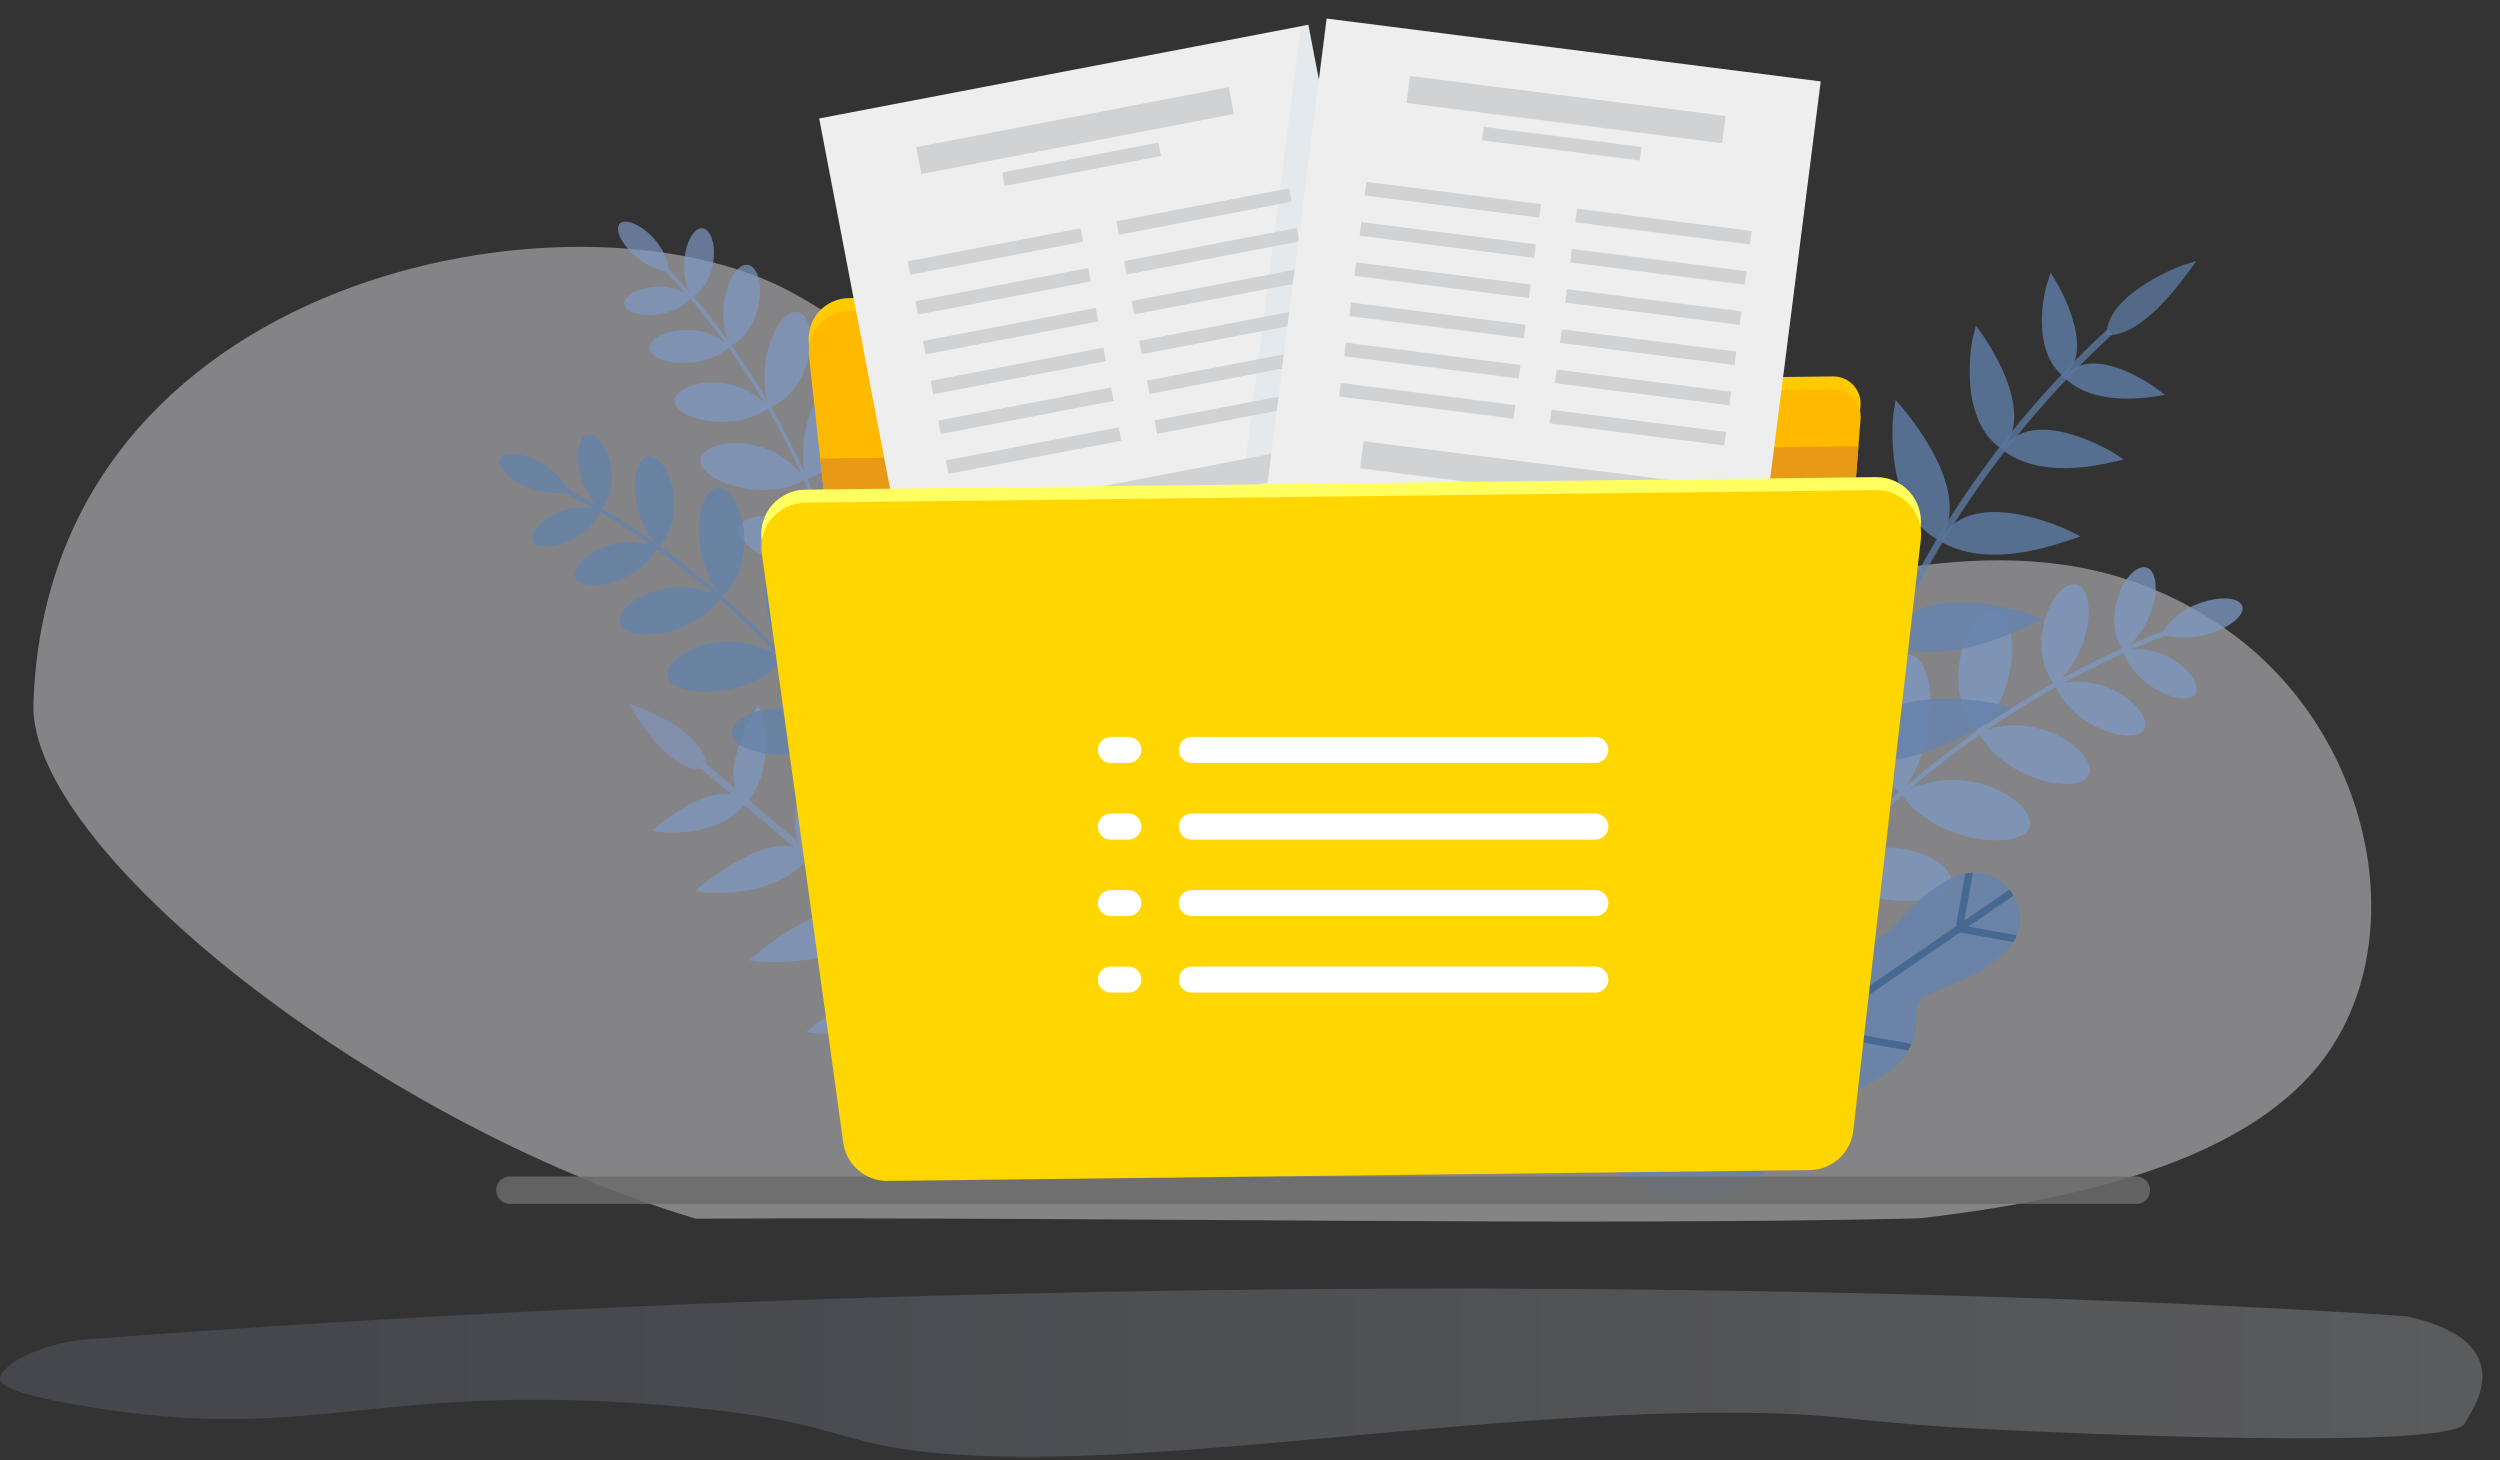 <svg width="125" height="73" viewBox="0 0 125 73" fill="none" xmlns="http://www.w3.org/2000/svg">
<rect x="0" y="0" width="125" height="73" fill="#333333" stroke="none"/>
<g opacity="0.91">
<g opacity="0.91">
<path opacity="0.59" d="M1.671 35.199C2.352 13.62 28.821 8.828 39.526 14.587C49.387 19.887 49.806 28.613 55.826 30.874C78.275 39.309 95.904 20.727 111.288 31.454C118.88 36.748 120.965 47.845 115.453 53.819C111.753 57.834 104.787 59.911 95.943 60.919C79.066 61.313 55.524 60.834 34.789 60.934C18.623 56.107 1.44 42.401 1.671 35.199Z" fill="#D8DADF"/>
<path opacity="0.3" d="M4.378 66.964C2.078 67.139 0.024 68.243 0 68.943C-0.022 69.574 2.975 70.092 4.023 70.273C16.016 72.344 18.623 68.873 34.489 70.373C42.812 71.159 41.556 72.463 48.937 72.791C59.037 73.24 74.428 70.515 87.053 70.637C92.439 70.689 92.524 71.131 99.853 71.484C102.733 71.623 122.903 72.572 123.262 71.121C123.327 70.859 126.462 67.149 120.331 65.814C120.333 65.813 69.367 62.034 4.378 66.964Z" fill="url(#paint0_linear)"/>
</g>
<g opacity="0.91">
<g opacity="0.91">
<path opacity="0.91" d="M108.365 31.734L108.273 31.503C99.232 35.043 91.573 41.401 86.431 49.636L86.611 49.749C91.737 41.562 99.366 35.245 108.365 31.734Z" fill="#85A2D2"/>
<path opacity="0.91" d="M112.117 30.322C111.904 29.529 109.082 29.879 108.08 31.713C110.026 32.314 112.319 31.085 112.117 30.322Z" fill="#85A2D2"/>
<path opacity="0.91" d="M106.146 32.531C106.785 34.463 109.305 35.357 109.76 34.714C110.246 34.051 108.374 32.068 106.146 32.531Z" fill="#85A2D2"/>
<path opacity="0.91" d="M102.74 34.254C103.678 36.454 106.72 37.273 107.195 36.488C107.714 35.666 105.347 33.464 102.74 34.254Z" fill="#85A2D2"/>
<path opacity="0.91" d="M88.194 47.203C90.094 48.942 93.612 48.182 93.794 47.156C94.005 46.055 90.597 44.955 88.194 47.203Z" fill="#85A2D2"/>
<path opacity="0.91" d="M98.939 36.638C100.289 39.098 103.951 39.724 104.428 38.771C104.962 37.754 101.96 35.365 98.939 36.638Z" fill="#85A2D2"/>
<path opacity="0.91" d="M91.262 43.408C93.216 45.608 97.218 45.302 97.524 44.2C97.884 43.01 94.199 41.233 91.262 43.408Z" fill="#85A2D2"/>
<path opacity="0.91" d="M95.044 39.682C96.844 42.245 101.022 42.499 101.455 41.396C101.956 40.208 98.33 37.835 95.044 39.682Z" fill="#85A2D2"/>
<path opacity="0.91" d="M107.271 28.365C106.332 28.224 105.02 30.801 106.147 32.534C107.918 31.214 108.176 28.527 107.271 28.365Z" fill="#85A2D2"/>
<path opacity="0.91" d="M103.741 29.209C102.596 29.135 101.241 32.336 102.741 34.254C104.719 32.517 104.839 29.314 103.741 29.209Z" fill="#85A2D2"/>
<path opacity="0.91" d="M87.171 41.434C85.919 41.971 85.817 46.054 88.195 47.204C89.537 44.339 88.382 40.965 87.171 41.434Z" fill="#85A2D2"/>
<path opacity="0.91" d="M99.655 30.538C98.263 30.59 96.943 34.572 98.938 36.638C101.094 34.342 100.984 30.537 99.655 30.538Z" fill="#85A2D2"/>
<path opacity="0.91" d="M90.757 36.788C89.276 37.214 88.706 41.795 91.257 43.408C93.059 40.41 92.176 36.439 90.757 36.788Z" fill="#85A2D2"/>
<path opacity="0.91" d="M95.244 32.707C93.651 32.949 92.555 37.647 95.044 39.681C97.23 36.818 96.762 32.541 95.244 32.707Z" fill="#85A2D2"/>
</g>
<g opacity="0.91">
<path opacity="0.91" d="M91.095 46.699C93.537 46.23 93.12 48.078 94.98 45.999C97.68 42.983 99.601 43.221 100.58 44.623C101.559 46.025 101.116 47.893 97.321 49.343C94.705 50.343 96.599 50.601 95.302 52.704C94.175 54.531 90.224 55.004 89.387 56.879C87.321 61.498 81.86 60.061 80.647 58.332C79.434 56.603 79.982 51.032 85.074 50.732C87.142 50.606 88.973 47.106 91.095 46.699Z" fill="#6689BC"/>
<path opacity="0.91" d="M83.314 56.279L90.451 51.371L91.294 46.665C91.429 46.645 91.554 46.632 91.671 46.626L90.871 51.082L97.793 46.322L98.265 43.685C98.39 43.658 98.516 43.641 98.644 43.633L98.214 46.033L100.472 44.48C100.51 44.527 100.546 44.58 100.581 44.625C100.616 44.67 100.649 44.725 100.681 44.777L98.423 46.33L100.843 46.769C100.791 46.885 100.73 46.996 100.662 47.103L98.001 46.62L91.079 51.38L95.574 52.196C95.527 52.302 95.474 52.414 95.405 52.532L90.657 51.671L83.52 56.579L89.02 57.579C88.953 57.693 88.882 57.802 88.806 57.907L83.095 56.871L80.962 58.338L80.756 58.479L80.548 58.179L80.754 58.038L82.887 56.571L83.901 50.91C84.025 50.878 84.154 50.85 84.286 50.826L83.314 56.279Z" fill="#37639A"/>
</g>
<g opacity="0.91">
<g opacity="0.91">
<path opacity="0.91" d="M105.633 16.697L105.397 16.443C98.219 23.062 93.249 31.729 91.162 41.267L91.454 41.331C93.543 31.86 98.493 23.26 105.633 16.697Z" fill="#6689BC"/>
</g>
<g opacity="0.91">
<path opacity="0.91" d="M105.333 16.575C105.327 16.637 105.321 16.698 105.314 16.76L105.5 16.754C107.356 16.692 109.378 13.608 109.517 13.473C109.616 13.33 109.716 13.188 109.817 13.047C109.651 13.1 109.484 13.153 109.317 13.208C109.154 13.204 105.505 14.617 105.333 16.575Z" fill="#6689BC"/>
</g>
<path opacity="0.91" d="M92.252 37.686C92.233 37.749 92.214 37.812 92.195 37.875L92.341 37.919C95.91 38.819 100.081 35.596 100.319 35.595C100.425 35.525 100.531 35.456 100.637 35.387L100.287 35.3C100.057 35.193 93.481 33.708 92.252 37.686Z" fill="#6689BC"/>
<path opacity="0.91" d="M94.388 31.997L94.308 32.176L94.452 32.241C97.558 33.499 101.599 31.126 101.806 31.134L102.152 30.961L101.805 30.831C101.604 30.712 95.891 28.695 94.388 31.997Z" fill="#6689BC"/>
<path opacity="0.91" d="M97.084 26.873L96.984 27.041L97.123 27.125C99.723 28.592 103.475 26.945 103.653 26.956L104.023 26.818L103.684 26.647C103.511 26.528 98.708 24.214 97.084 26.873Z" fill="#6689BC"/>
<path opacity="0.91" d="M100.224 22.32L100.104 22.475L100.236 22.575C102.315 24.105 105.653 23.056 105.802 23.07L106.191 22.97L105.863 22.761C105.724 22.647 101.837 20.26 100.224 22.32Z" fill="#6689BC"/>
<path opacity="0.91" d="M103.334 18.716L103.198 18.859L103.322 18.976C104.906 20.413 107.715 19.8 107.837 19.812L108.242 19.739L107.926 19.499C107.817 19.398 104.805 17.181 103.334 18.716Z" fill="#6689BC"/>
<path opacity="0.91" d="M87.952 29.895L87.66 29.676C87.667 29.835 87.674 29.995 87.682 30.154C87.594 30.484 88.327 36.874 92.046 37.831L92.192 37.875L92.249 37.686C93.437 34.01 88.202 30.13 87.952 29.895Z" fill="#6689BC"/>
<path opacity="0.91" d="M91.298 24.712L91.023 24.458C91.013 24.616 91.005 24.774 90.998 24.931C90.904 25.206 90.945 30.797 94.161 32.111L94.305 32.176L94.385 31.997C95.828 28.923 91.496 24.937 91.298 24.712Z" fill="#6689BC"/>
<path opacity="0.91" d="M95.032 20.288L94.778 20.001C94.754 20.156 94.731 20.311 94.708 20.466C94.615 20.689 94.166 25.442 96.842 26.957L96.981 27.041L97.081 26.873C98.642 24.379 95.186 20.488 95.032 20.288Z" fill="#6689BC"/>
<path opacity="0.91" d="M99.023 16.587L98.792 16.271C98.755 16.422 98.718 16.573 98.682 16.724C98.596 16.901 97.841 20.802 99.971 22.37L100.103 22.47L100.223 22.315C101.777 20.37 99.137 16.77 99.023 16.587Z" fill="#6689BC"/>
<path opacity="0.91" d="M102.742 13.973L102.532 13.635C102.483 13.782 102.436 13.928 102.389 14.075C102.317 14.21 101.456 17.275 103.071 18.738L103.195 18.855L103.33 18.712C104.754 17.248 102.825 14.126 102.742 13.973Z" fill="#6689BC"/>
</g>
<g opacity="0.91">
<g opacity="0.91">
<g opacity="0.91">
<path opacity="0.91" d="M35.26 38.162L35.038 38.425L54.388 54.75L54.609 54.487L35.26 38.162Z" fill="#85A2D2"/>
</g>
<g opacity="0.91">
<g opacity="0.91">
<path opacity="0.91" d="M31.473 35.192L31.903 35.345C32.036 35.392 35.171 36.523 35.32 38.28L35.334 38.451L35.163 38.466C33.407 38.615 31.763 35.715 31.695 35.591L31.473 35.192Z" fill="#85A2D2"/>
</g>
</g>
<path opacity="0.91" d="M52.02 52.53L52.151 52.641L52.04 52.772C49.29 56.032 43.97 55.43 43.746 55.403L43.358 55.356L43.658 55.102C43.886 54.904 49.35 50.277 52.02 52.53Z" fill="#85A2D2"/>
<path opacity="0.91" d="M47.96 49.106L48.091 49.217L47.98 49.348C45.566 52.209 40.901 51.681 40.703 51.658L40.315 51.611L40.615 51.357C40.816 51.187 45.61 47.123 47.96 49.106Z" fill="#85A2D2"/>
<path opacity="0.91" d="M44.076 45.832L44.207 45.943L44.096 46.074C42.018 48.536 38.007 48.083 37.837 48.062L37.449 48.015L37.749 47.761C37.921 47.608 42.046 44.116 44.076 45.832Z" fill="#85A2D2"/>
<path opacity="0.91" d="M40.369 42.699L40.5 42.81L40.389 42.941C38.648 45.005 35.289 44.625 35.148 44.608L34.76 44.561L35.06 44.307C35.203 44.182 38.659 41.256 40.369 42.699Z" fill="#85A2D2"/>
<path opacity="0.91" d="M37.186 40.013L37.317 40.124L37.206 40.255C35.806 41.92 33.097 41.614 32.983 41.6L32.595 41.553L32.895 41.299C33.01 41.199 35.796 38.841 37.186 40.013Z" fill="#85A2D2"/>
<path opacity="0.91" d="M53.15 43.849L53.35 43.514L53.462 43.889C53.527 44.106 55.015 49.248 52.262 52.508L52.151 52.639L52.02 52.528C49.353 50.276 52.993 44.111 53.15 43.849Z" fill="#85A2D2"/>
<path opacity="0.91" d="M48.945 41.482L49.145 41.147L49.257 41.522C49.314 41.713 50.619 46.222 48.205 49.084L48.094 49.215L47.963 49.104C45.613 47.12 48.805 41.711 48.945 41.482Z" fill="#85A2D2"/>
<path opacity="0.91" d="M44.916 39.262L45.116 38.927L45.228 39.302C45.277 39.466 46.399 43.344 44.321 45.802L44.21 45.933L44.079 45.822C42.05 44.114 44.798 39.46 44.916 39.262Z" fill="#85A2D2"/>
<path opacity="0.91" d="M41.06 37.19L41.26 36.855L41.371 37.23C41.412 37.367 42.351 40.613 40.61 42.677L40.499 42.808L40.368 42.697C38.66 41.254 40.96 37.356 41.06 37.19Z" fill="#85A2D2"/>
<path opacity="0.91" d="M37.732 35.562L37.932 35.227L38.044 35.601C38.077 35.711 38.834 38.325 37.429 39.99L37.315 40.127L37.184 40.016C35.797 38.839 37.653 35.696 37.732 35.562Z" fill="#85A2D2"/>
</g>
<g opacity="0.91">
<path opacity="0.91" d="M33.24 13.529L33.385 13.391C38.799 19.122 42.24 26.433 43.204 34.257L43.034 34.278C42.065 26.494 38.634 19.224 33.24 13.529Z" fill="#85A2D2"/>
<path opacity="0.91" d="M30.975 11.199C31.399 10.689 33.343 11.917 33.454 13.612C31.828 13.384 30.569 11.691 30.975 11.199Z" fill="#85A2D2"/>
<path opacity="0.91" d="M34.59 14.882C33.468 16.082 31.325 15.877 31.21 15.248C31.081 14.588 33.12 13.771 34.59 14.882Z" fill="#85A2D2"/>
<path opacity="0.91" d="M36.496 17.32C35.065 18.62 32.565 18.174 32.483 17.433C32.383 16.649 34.858 15.841 36.496 17.32Z" fill="#85A2D2"/>
<path opacity="0.91" d="M42.74 31.858C40.764 32.485 38.449 30.716 38.665 29.898C38.882 29.015 41.746 29.377 42.74 31.858Z" fill="#85A2D2"/>
<path opacity="0.91" d="M38.469 20.381C36.648 21.727 33.76 20.929 33.734 20.064C33.687 19.134 36.69 18.407 38.469 20.381Z" fill="#85A2D2"/>
<path opacity="0.91" d="M41.785 28.011C39.611 28.96 36.791 27.357 36.94 26.44C37.081 25.439 40.374 25.4 41.785 28.011Z" fill="#85A2D2"/>
<path opacity="0.91" d="M40.283 23.964C38.1 25.232 34.96 23.982 35.017 23.021C35.053 21.974 38.507 21.473 40.283 23.964Z" fill="#85A2D2"/>
<path opacity="0.91" d="M35.18 11.426C35.914 11.645 36 13.994 34.589 14.883C33.742 13.302 34.463 11.234 35.18 11.426Z" fill="#85A2D2"/>
<path opacity="0.91" d="M37.474 13.261C38.336 13.601 38.243 16.424 36.496 17.32C35.639 15.361 36.637 12.961 37.474 13.261Z" fill="#85A2D2"/>
<path opacity="0.91" d="M45.442 27.962C46.175 28.788 44.866 31.83 42.742 31.862C42.729 29.288 44.716 27.2 45.442 27.962Z" fill="#85A2D2"/>
<path opacity="0.91" d="M40.01 15.645C41.01 16.162 40.625 19.545 38.469 20.381C37.667 17.95 39.039 15.187 40.01 15.645Z" fill="#85A2D2"/>
<path opacity="0.91" d="M44.396 23.307C45.334 24.13 44.196 27.699 41.785 28.007C41.484 25.182 43.477 22.562 44.396 23.307Z" fill="#85A2D2"/>
<path opacity="0.91" d="M42.498 18.76C43.58 19.487 42.789 23.323 40.283 23.96C39.654 21.103 41.445 18.115 42.498 18.76Z" fill="#85A2D2"/>
</g>
<g opacity="0.91">
<path opacity="0.91" d="M28.173 24.585L28.273 24.385C35.945 28.442 42.12 34.846 45.895 42.661L45.726 42.743C41.96 34.974 35.81 28.612 28.173 24.585Z" fill="#6689BC"/>
<path opacity="0.91" d="M24.988 22.957C25.25 22.275 27.711 22.867 28.426 24.595C26.651 24.933 24.739 23.614 24.988 22.957Z" fill="#6689BC"/>
<path opacity="0.91" d="M30.058 25.517C29.315 27.168 27.006 27.71 26.664 27.094C26.3 26.454 28.133 24.879 30.058 25.517Z" fill="#6689BC"/>
<path opacity="0.91" d="M32.91 27.383C31.877 29.243 29.11 29.665 28.767 28.921C28.384 28.135 30.679 26.421 32.91 27.383Z" fill="#6689BC"/>
<path opacity="0.91" d="M44.564 40.329C42.726 41.683 39.686 40.657 39.623 39.729C39.535 38.73 42.649 38.094 44.564 40.329Z" fill="#6689BC"/>
<path opacity="0.91" d="M36.051 29.876C34.629 31.924 31.336 32.115 31.003 31.221C30.622 30.269 33.496 28.448 36.051 29.876Z" fill="#6689BC"/>
<path opacity="0.91" d="M42.206 36.655C40.276 38.413 36.768 37.741 36.599 36.732C36.392 35.641 39.812 34.435 42.206 36.655Z" fill="#6689BC"/>
<path opacity="0.91" d="M39.203 32.97C37.376 35.065 33.661 34.87 33.38 33.851C33.051 32.746 36.475 31.002 39.203 32.97Z" fill="#6689BC"/>
<path opacity="0.91" d="M29.451 21.704C30.294 21.672 31.215 24.091 30.059 25.517C28.612 24.169 28.636 21.758 29.451 21.704Z" fill="#6689BC"/>
<path opacity="0.91" d="M32.492 22.805C33.51 22.854 34.413 25.83 32.909 27.383C31.322 25.644 31.513 22.789 32.492 22.805Z" fill="#6689BC"/>
<path opacity="0.91" d="M46.002 35.311C47.058 35.911 46.771 39.547 44.565 40.33C43.643 37.653 44.975 34.778 46.002 35.311Z" fill="#6689BC"/>
<path opacity="0.91" d="M35.979 24.393C37.204 24.578 38.002 28.244 36.049 29.875C34.352 27.626 34.805 24.26 35.979 24.393Z" fill="#6689BC"/>
<path opacity="0.91" d="M43.263 30.83C44.532 31.356 44.612 35.479 42.206 36.655C40.893 33.814 42.041 30.378 43.263 30.83Z" fill="#6689BC"/>
<path opacity="0.91" d="M39.676 26.76C41.062 27.134 41.595 31.413 39.209 32.97C37.541 30.21 38.351 26.46 39.676 26.76Z" fill="#6689BC"/>
</g>
</g>
</g>
<g opacity="0.91">
<path opacity="0.91" d="M106.82 58.824H25.496C25.116 58.824 24.809 59.132 24.809 59.511C24.809 59.891 25.116 60.198 25.496 60.198H106.82C107.199 60.198 107.507 59.891 107.507 59.511C107.507 59.132 107.199 58.824 106.82 58.824Z" fill="#707070"/>
</g>
</g>
<path d="M56.129 14.744L42.441 14.905C42.152 14.908 41.867 14.973 41.605 15.095C41.344 15.217 41.111 15.393 40.922 15.612C40.734 15.831 40.594 16.088 40.513 16.365C40.431 16.642 40.409 16.933 40.449 17.219L44.177 44.212C44.245 44.703 44.489 45.152 44.865 45.475C45.241 45.799 45.721 45.974 46.217 45.968L88.439 45.468C88.934 45.463 89.411 45.277 89.779 44.946C90.147 44.614 90.382 44.16 90.439 43.668L93.019 20.334C93.041 20.142 93.022 19.948 92.963 19.765C92.904 19.581 92.807 19.412 92.677 19.269C92.548 19.126 92.39 19.012 92.213 18.935C92.037 18.858 91.846 18.819 91.653 18.821L59.476 19.199L58.32 16.007C58.102 15.619 57.783 15.297 57.398 15.075C57.012 14.853 56.574 14.739 56.129 14.744Z" fill="#FFCB00"/>
<path d="M56.136 15.396L42.448 15.557C42.159 15.56 41.874 15.625 41.612 15.747C41.351 15.869 41.118 16.045 40.929 16.264C40.741 16.483 40.601 16.739 40.52 17.016C40.438 17.293 40.416 17.584 40.456 17.87L43.424 44.87L91.205 44.309L93.025 20.984C93.046 20.793 93.027 20.599 92.968 20.415C92.91 20.231 92.812 20.062 92.683 19.919C92.554 19.776 92.396 19.662 92.219 19.585C92.043 19.508 91.851 19.469 91.659 19.471L59.482 19.849L58.326 16.657C58.107 16.27 57.789 15.948 57.403 15.726C57.018 15.505 56.58 15.39 56.136 15.396Z" fill="#FFBA00"/>
<path d="M41.011 22.922L43.424 44.873L91.205 44.312L92.921 22.312L41.011 22.922Z" fill="#E79A15"/>
<path d="M65.414 1.241L40.959 5.923L46.831 36.595L71.286 31.913L65.414 1.241Z" fill="#EFEEEE"/>
<g style="mix-blend-mode:multiply" opacity="0.42">
<path d="M65.416 1.232L65.042 1.304L61.168 31.753L67.744 32.59L71.301 31.908L65.416 1.232Z" fill="#D3E2EC"/>
</g>
<path d="M61.436 4.358L45.815 7.354L46.072 8.697L61.693 5.7L61.436 4.358Z" fill="#D1D2D3"/>
<path d="M64.903 22.438L49.282 25.434L49.54 26.776L65.161 23.78L64.903 22.438Z" fill="#D1D2D3"/>
<path d="M65.421 25.138L49.8 28.134L50.057 29.477L65.679 26.48L65.421 25.138Z" fill="#D1D2D3"/>
<path d="M65.939 27.837L50.317 30.833L50.575 32.175L66.196 29.179L65.939 27.837Z" fill="#D1D2D3"/>
<path d="M57.916 7.13L50.108 8.628L50.237 9.299L58.045 7.801L57.916 7.13Z" fill="#D1D2D3"/>
<path d="M54.026 11.414L45.386 13.068L45.514 13.739L54.155 12.085L54.026 11.414Z" fill="#D1D2D3"/>
<path d="M54.409 13.4L45.768 15.058L45.896 15.729L54.538 14.071L54.409 13.4Z" fill="#D1D2D3"/>
<path d="M54.79 15.395L46.149 17.049L46.278 17.72L54.918 16.066L54.79 15.395Z" fill="#D1D2D3"/>
<path d="M55.171 17.385L46.53 19.039L46.659 19.71L55.299 18.055L55.171 17.385Z" fill="#D1D2D3"/>
<path d="M55.555 19.372L46.913 21.03L47.042 21.701L55.683 20.043L55.555 19.372Z" fill="#D1D2D3"/>
<path d="M55.935 21.366L47.295 23.02L47.423 23.691L56.064 22.037L55.935 21.366Z" fill="#D1D2D3"/>
<path d="M64.456 9.413L55.815 11.067L55.944 11.738L64.585 10.084L64.456 9.413Z" fill="#D1D2D3"/>
<path d="M64.839 11.399L56.197 13.057L56.326 13.728L64.967 12.07L64.839 11.399Z" fill="#D1D2D3"/>
<path d="M65.22 13.394L56.579 15.048L56.708 15.719L65.348 14.065L65.22 13.394Z" fill="#D1D2D3"/>
<path d="M65.601 15.384L56.96 17.038L57.088 17.709L65.729 16.055L65.601 15.384Z" fill="#D1D2D3"/>
<path d="M65.984 17.372L57.343 19.029L57.471 19.7L66.113 18.042L65.984 17.372Z" fill="#D1D2D3"/>
<path d="M66.365 19.365L57.725 21.019L57.853 21.69L66.494 20.035L66.365 19.365Z" fill="#D1D2D3"/>
<path d="M91.036 4.072L66.332 0.928L62.389 31.912L87.093 35.056L91.036 4.072Z" fill="#EFEEEE"/>
<path d="M86.28 5.801L70.501 3.797L70.329 5.153L86.108 7.157L86.28 5.801Z" fill="#D1D2D3"/>
<path d="M83.957 24.064L68.178 22.06L68.005 23.416L83.784 25.42L83.957 24.064Z" fill="#D1D2D3"/>
<path d="M83.609 26.79L67.83 24.786L67.658 26.142L83.437 28.146L83.609 26.79Z" fill="#D1D2D3"/>
<path d="M83.262 29.517L67.483 27.513L67.311 28.869L83.09 30.873L83.262 29.517Z" fill="#D1D2D3"/>
<path d="M82.074 7.347L74.188 6.343L74.101 7.021L81.988 8.024L82.074 7.347Z" fill="#D1D2D3"/>
<path d="M77.047 10.205L68.318 9.094L68.232 9.772L76.961 10.882L77.047 10.205Z" fill="#D1D2D3"/>
<path d="M76.792 12.216L68.064 11.105L67.977 11.783L76.706 12.893L76.792 12.216Z" fill="#D1D2D3"/>
<path d="M76.536 14.226L67.808 13.115L67.721 13.793L76.45 14.903L76.536 14.226Z" fill="#D1D2D3"/>
<path d="M76.28 16.237L67.552 15.126L67.466 15.803L76.194 16.914L76.28 16.237Z" fill="#D1D2D3"/>
<path d="M76.023 18.248L67.295 17.137L67.209 17.814L75.937 18.925L76.023 18.248Z" fill="#D1D2D3"/>
<path d="M75.768 20.258L67.039 19.147L66.953 19.825L75.681 20.935L75.768 20.258Z" fill="#D1D2D3"/>
<path d="M87.581 11.546L78.853 10.435L78.766 11.113L87.495 12.223L87.581 11.546Z" fill="#D1D2D3"/>
<path d="M87.326 13.557L78.598 12.446L78.511 13.123L87.24 14.234L87.326 13.557Z" fill="#D1D2D3"/>
<path d="M87.07 15.567L78.342 14.456L78.256 15.133L86.984 16.244L87.07 15.567Z" fill="#D1D2D3"/>
<path d="M86.814 17.578L78.086 16.467L78 17.145L86.728 18.255L86.814 17.578Z" fill="#D1D2D3"/>
<path d="M86.558 19.589L77.829 18.478L77.743 19.155L86.472 20.266L86.558 19.589Z" fill="#D1D2D3"/>
<path d="M86.302 21.599L77.573 20.488L77.487 21.166L86.216 22.276L86.302 21.599Z" fill="#D1D2D3"/>
<path d="M90.473 57.853L44.38 58.394C43.839 58.4 43.315 58.209 42.905 57.856C42.495 57.503 42.227 57.013 42.153 56.477L38.083 27.009C38.04 26.697 38.064 26.379 38.154 26.077C38.243 25.774 38.395 25.494 38.601 25.256C38.807 25.017 39.061 24.825 39.347 24.692C39.632 24.558 39.943 24.488 40.258 24.484L93.798 23.856C94.114 23.852 94.426 23.916 94.715 24.042C95.004 24.168 95.263 24.355 95.474 24.589C95.685 24.823 95.844 25.099 95.941 25.399C96.037 25.7 96.068 26.017 96.032 26.33L92.654 55.885C92.593 56.422 92.337 56.919 91.935 57.281C91.534 57.643 91.014 57.847 90.473 57.853Z" fill="#FFFF5F"/>
<path d="M90.481 58.505L44.388 59.046C43.847 59.052 43.322 58.861 42.912 58.508C42.502 58.155 42.235 57.664 42.161 57.128L38.091 27.66C38.048 27.348 38.072 27.03 38.161 26.728C38.251 26.425 38.403 26.145 38.609 25.907C38.815 25.668 39.069 25.476 39.354 25.343C39.64 25.209 39.951 25.139 40.266 25.135L93.807 24.507C94.122 24.503 94.434 24.567 94.723 24.693C95.011 24.82 95.27 25.006 95.481 25.239C95.692 25.473 95.851 25.749 95.948 26.049C96.044 26.349 96.076 26.666 96.04 26.979L92.663 56.534C92.602 57.072 92.347 57.569 91.945 57.932C91.543 58.295 91.022 58.499 90.481 58.505Z" fill="#FFD600"/>
<path d="M56.42 36.844H55.543C55.183 36.844 54.892 37.136 54.892 37.495V37.496C54.892 37.855 55.183 38.147 55.543 38.147H56.42C56.779 38.147 57.071 37.855 57.071 37.496V37.495C57.071 37.136 56.779 36.844 56.42 36.844Z" fill="white"/>
<path d="M79.767 36.844H59.589C59.229 36.844 58.938 37.136 58.938 37.495V37.496C58.938 37.855 59.229 38.147 59.589 38.147H79.767C80.127 38.147 80.418 37.855 80.418 37.496V37.495C80.418 37.136 80.127 36.844 79.767 36.844Z" fill="white"/>
<path d="M56.42 40.676H55.543C55.183 40.676 54.892 40.968 54.892 41.327V41.328C54.892 41.688 55.183 41.979 55.543 41.979H56.42C56.779 41.979 57.071 41.688 57.071 41.328V41.327C57.071 40.968 56.779 40.676 56.42 40.676Z" fill="white"/>
<path d="M79.767 40.676H59.589C59.229 40.676 58.938 40.968 58.938 41.327V41.328C58.938 41.688 59.229 41.979 59.589 41.979H79.767C80.127 41.979 80.418 41.688 80.418 41.328V41.327C80.418 40.968 80.127 40.676 79.767 40.676Z" fill="white"/>
<path d="M56.42 44.502H55.543C55.183 44.502 54.892 44.794 54.892 45.153V45.154C54.892 45.514 55.183 45.805 55.543 45.805H56.42C56.779 45.805 57.071 45.514 57.071 45.154V45.153C57.071 44.794 56.779 44.502 56.42 44.502Z" fill="white"/>
<path d="M79.767 44.502H59.589C59.229 44.502 58.938 44.794 58.938 45.153V45.154C58.938 45.514 59.229 45.805 59.589 45.805H79.767C80.127 45.805 80.418 45.514 80.418 45.154V45.153C80.418 44.794 80.127 44.502 79.767 44.502Z" fill="white"/>
<path d="M56.42 48.328H55.543C55.183 48.328 54.892 48.62 54.892 48.979V48.98C54.892 49.34 55.183 49.631 55.543 49.631H56.42C56.779 49.631 57.071 49.34 57.071 48.98V48.979C57.071 48.62 56.779 48.328 56.42 48.328Z" fill="white"/>
<path d="M79.767 48.328H59.589C59.229 48.328 58.938 48.62 58.938 48.979V48.98C58.938 49.34 59.229 49.631 59.589 49.631H79.767C80.127 49.631 80.418 49.34 80.418 48.98V48.979C80.418 48.62 80.127 48.328 79.767 48.328Z" fill="white"/>
<defs>
<linearGradient id="paint0_linear" x1="124.121" y1="68.635" x2="17.501" y2="68.635" gradientUnits="userSpaceOnUse">
<stop stop-color="#D3D6DB"/>
<stop offset="0.999" stop-color="#7A869B"/>
</linearGradient>
</defs>
</svg>
